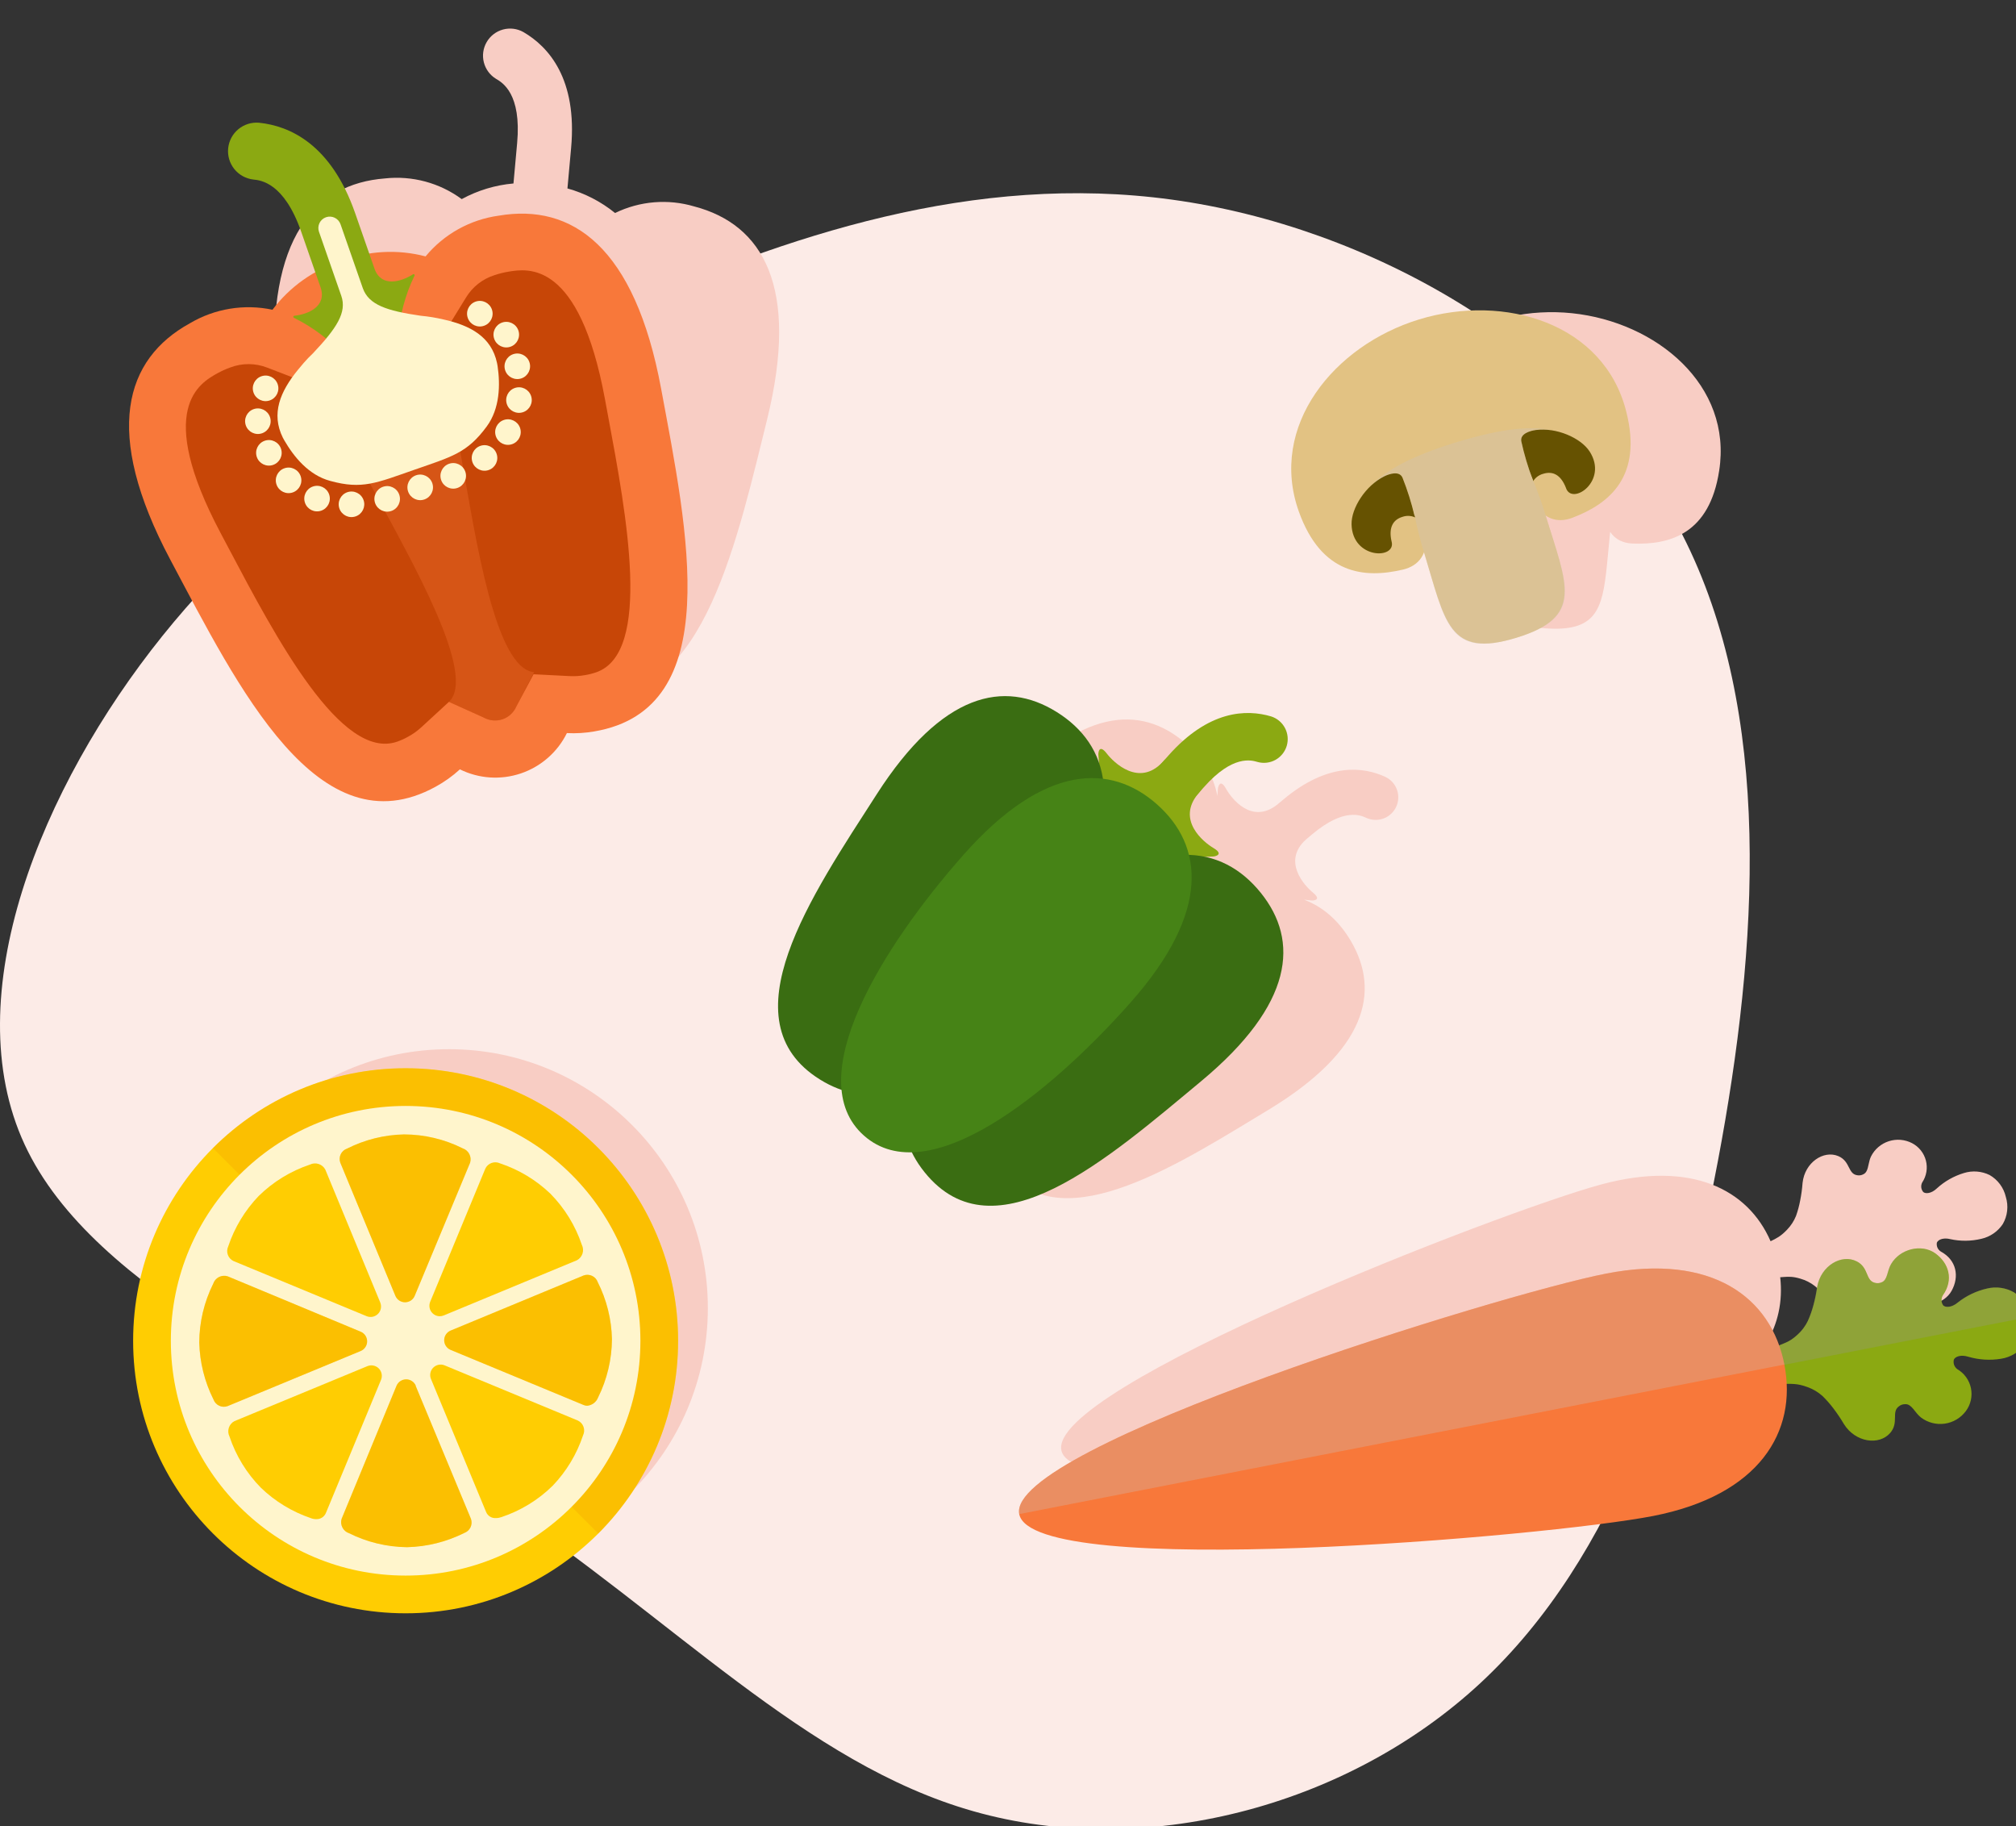 <svg width="106" height="96" viewBox="0 0 106 96" fill="none" xmlns="http://www.w3.org/2000/svg">
  <rect x="0" y="0" width="106" height="96" fill="#333333" stroke="none"/>
  <g clip-path="url(#clip0)">
    <path d="M90.522 59.975C88.476 71.349 84.955 81.87 77.845 88.474C70.735 95.078 60.042 97.735 51.203 95.224C42.346 92.723 35.358 85.043 25.99 78.86C16.621 72.676 4.927 68.004 1.293 60.164C-2.33 52.343 2.164 41.37 8.54 33.431C14.916 25.493 23.198 20.549 32.286 16.449C41.374 12.349 51.258 9.073 61.621 10.495C71.984 11.916 82.836 18.052 87.98 27.219C93.123 36.386 92.568 48.602 90.522 59.975Z" fill="#FCEBE7"/>
    <path d="M82.657 16.466C78.23 16.006 73.643 18.437 73.384 22.969C73.201 26.293 75.08 27.327 77.056 27.661C77.527 27.74 78 27.647 78.348 27.279C78.342 27.335 78.337 27.391 78.332 27.447C78.302 27.723 78.272 27.986 78.242 28.239C78.206 28.552 78.172 28.848 78.144 29.128C77.898 31.437 77.999 32.625 80.676 32.973C80.76 32.984 80.847 32.994 80.937 33.004C81.027 33.013 81.114 33.021 81.199 33.028C83.911 33.239 84.25 32.08 84.489 29.737C84.518 29.462 84.545 29.171 84.574 28.863L84.574 28.862C84.597 28.619 84.621 28.365 84.647 28.102C84.653 28.054 84.658 28.006 84.663 27.957C84.929 28.374 85.368 28.555 85.837 28.575C87.837 28.654 89.888 28.041 90.392 24.75C91.099 20.253 87.101 16.929 82.657 16.466Z" fill="#F8CDC4"/>
    <path d="M77.875 27.454C82.08 26.168 85.857 26.32 85.111 22.28C84.25 17.584 78.973 15.982 74.76 17.27C70.548 18.558 67.087 22.832 68.992 27.209C70.635 30.983 73.677 28.738 77.875 27.454Z" fill="#665201"/>
    <path d="M81.254 27.048C80.124 23.352 77.815 19.734 75.718 20.375C73.621 21.017 73.733 25.306 74.863 29.002C75.994 32.699 76.146 34.623 79.732 33.527C83.318 32.43 82.384 30.744 81.254 27.048Z" fill="#E2C283"/>
    <path d="M74.614 16.792C70.134 18.162 66.685 22.4 68.294 26.899C69.48 30.197 71.725 30.427 73.778 29.941C74.557 29.755 75.162 29.141 74.922 27.913C74.907 27.779 74.863 27.65 74.791 27.536C74.72 27.422 74.623 27.326 74.509 27.255C74.395 27.183 74.266 27.139 74.132 27.125C73.998 27.11 73.863 27.127 73.736 27.172C73.258 27.318 73.001 27.716 73.165 28.45C73.165 28.45 73.169 28.462 73.17 28.467C73.424 29.416 71.104 29.404 71.064 27.563C71.047 26.706 71.808 25.524 72.777 25.044C73.045 24.91 73.577 24.737 73.741 25.11C74.002 25.766 74.214 26.439 74.376 27.126C75.039 26.597 75.569 25.921 75.924 25.15C76.278 24.38 76.448 23.537 76.418 22.689C76.867 23.408 77.479 24.012 78.204 24.452C78.928 24.893 79.746 25.157 80.591 25.225C80.341 24.566 80.139 23.889 79.988 23.2C79.915 22.799 80.454 22.645 80.753 22.606C81.825 22.461 83.116 23.015 83.582 23.735C84.578 25.284 82.664 26.591 82.341 25.662C82.341 25.657 82.339 25.651 82.336 25.646C82.061 24.945 81.635 24.757 81.15 24.905C81.019 24.938 80.898 25 80.794 25.086C80.691 25.173 80.609 25.282 80.554 25.405C80.499 25.528 80.473 25.662 80.478 25.797C80.483 25.931 80.518 26.063 80.581 26.182C81.069 27.34 81.914 27.505 82.664 27.224C84.635 26.48 86.371 25.044 85.51 21.648C84.35 16.998 79.111 15.416 74.614 16.792Z" fill="#E2C283"/>
    <g style="mix-blend-mode:multiply" opacity="0.3">
      <path d="M76.777 23.189L76.416 23.299C74.283 23.967 72.899 24.681 72.083 25.537C72.293 25.337 72.53 25.169 72.788 25.038C73.056 24.904 73.588 24.731 73.752 25.105C74.008 25.74 74.215 26.394 74.372 27.061C74.519 27.798 74.707 28.526 74.936 29.242C76.019 32.78 76.146 34.623 79.732 33.527C83.318 32.43 82.409 30.826 81.327 27.288C81.116 26.566 80.864 25.858 80.573 25.165C80.33 24.524 80.135 23.867 79.99 23.197C79.917 22.796 80.455 22.642 80.754 22.603C81.044 22.566 81.338 22.572 81.625 22.621C80.464 22.37 78.919 22.552 76.777 23.189Z" fill="#C8C4C0"/>
    </g>
    <path d="M68.969 47.339C68.841 47.327 68.707 47.313 68.568 47.297C69.632 47.7 70.445 48.474 71.035 49.482C72.588 52.138 71.846 55.227 66.685 58.35C66.484 58.471 66.281 58.595 66.076 58.719C61.034 61.781 55.055 65.411 52.355 60.789C52.141 60.424 51.982 60.064 51.871 59.709C50.982 59.597 50.215 59.227 49.63 58.528C49.043 57.826 48.814 57.002 48.862 56.102C48.529 55.93 48.2 55.708 47.876 55.431C43.81 51.964 48.418 46.734 52.313 42.314L52.315 42.312L52.324 42.301C52.486 42.118 52.646 41.936 52.804 41.756C56.783 37.224 59.955 37.039 62.295 39.036C63.182 39.793 63.8 40.729 64.009 41.845C64.019 41.707 64.029 41.574 64.039 41.448C64.042 41.399 64.144 40.892 64.46 41.458C64.737 41.96 65.801 43.365 67.156 42.3C67.162 42.294 67.169 42.288 67.175 42.283C67.188 42.272 67.201 42.261 67.214 42.251L67.487 42.023C69.821 40.07 71.694 40.306 72.853 40.847C73.133 40.983 73.349 41.224 73.453 41.519C73.557 41.812 73.541 42.136 73.409 42.418C73.277 42.7 73.04 42.92 72.747 43.028C72.455 43.137 72.132 43.126 71.847 42.999C71.557 42.863 70.676 42.452 69.012 43.844L68.728 44.082C68.715 44.093 68.701 44.104 68.688 44.115L68.674 44.126C67.397 45.27 68.589 46.562 69.033 46.923C69.535 47.334 69.018 47.345 68.969 47.339Z" fill="#F8CDC4"/>
    <path d="M62.918 39.929C62.792 39.818 62.646 39.733 62.488 39.68C62.329 39.627 62.161 39.606 61.994 39.618C61.827 39.631 61.665 39.677 61.516 39.753C61.367 39.83 61.235 39.936 61.128 40.064C59.885 41.385 58.558 40.089 58.191 39.61C57.773 39.071 57.746 39.614 57.751 39.665C57.862 41.384 58.326 44.182 56.568 46.884C56.568 46.884 56.425 47.091 56.517 47.172" fill="#8BA912"/>
    <path d="M62.918 39.929C63.043 40.04 63.145 40.175 63.217 40.326C63.289 40.477 63.33 40.641 63.338 40.808C63.346 40.975 63.32 41.142 63.262 41.299C63.203 41.456 63.114 41.6 63 41.722C61.839 43.115 63.286 44.276 63.806 44.583C64.392 44.932 63.855 45.025 63.804 45.026C62.083 45.122 59.251 45.001 56.782 47.073C56.782 47.073 56.593 47.24 56.502 47.159" fill="#8BA912"/>
    <path d="M57.185 46.402C56.937 46.182 56.786 45.873 56.766 45.542C56.746 45.211 56.858 44.885 57.078 44.637L61.43 39.724C63.553 37.326 65.539 37.278 66.831 37.661C67.144 37.759 67.406 37.976 67.56 38.266C67.715 38.555 67.749 38.894 67.656 39.209C67.562 39.523 67.349 39.789 67.062 39.948C66.775 40.106 66.437 40.146 66.121 40.057C65.798 39.962 64.816 39.671 63.301 41.382L58.95 46.295C58.73 46.543 58.421 46.694 58.09 46.714C57.759 46.734 57.433 46.622 57.185 46.402Z" fill="#8BA912"/>
    <path d="M55.864 47.773C59.302 42.439 58.305 39.141 55.557 37.428C52.809 35.716 49.536 36.405 46.104 41.744C42.671 47.084 38.136 53.652 43.113 56.75C48.091 59.849 52.429 53.107 55.864 47.773Z" fill="#3A6D12"/>
    <path d="M55.984 47.879C60.864 43.821 64.257 44.412 66.29 46.934C68.322 49.455 68.033 52.786 63.15 56.844C58.267 60.902 52.292 66.192 48.615 61.626C44.937 57.06 51.106 51.935 55.984 47.879Z" fill="#3A6D12"/>
    <path d="M50.669 44.928C54.926 40.122 58.411 40.139 60.833 42.284C63.255 44.429 63.702 47.895 59.445 52.701C55.188 57.508 48.795 62.683 45.426 59.699C42.056 56.715 46.41 49.737 50.669 44.928Z" fill="#468316"/>
    <path d="M26.998 9.645C26.049 9.728 25.122 10.006 24.277 10.467C23.114 9.611 21.673 9.223 20.238 9.38C16.557 9.665 14.019 12.508 14.475 19.729C14.494 20.023 14.512 20.32 14.53 20.62C14.964 27.675 15.477 36.023 21.869 35.526C22.364 35.489 22.854 35.392 23.326 35.237C23.658 35.642 24.067 35.978 24.529 36.226C24.991 36.473 25.497 36.627 26.018 36.679C26.54 36.731 27.066 36.679 27.568 36.527C28.069 36.376 28.536 36.127 28.941 35.794C29.347 36.004 29.774 36.168 30.216 36.282C36.434 37.925 38.443 29.747 40.132 22.872L40.132 22.871L40.137 22.851C40.202 22.589 40.265 22.329 40.329 22.072C42.064 15.052 40.09 11.797 36.512 10.855C35.128 10.443 33.639 10.565 32.34 11.198C31.599 10.597 30.746 10.159 29.836 9.906L30.029 7.778C30.358 4.143 28.846 2.457 27.519 1.685C27.193 1.502 26.808 1.454 26.447 1.552C26.086 1.651 25.778 1.887 25.59 2.21C25.401 2.534 25.348 2.918 25.441 3.28C25.534 3.643 25.765 3.954 26.085 4.147C26.418 4.341 27.426 4.928 27.191 7.521L26.998 9.645Z" fill="#F8CDC4"/>
    <path d="M26.227 11.337C24.72 11.543 23.346 12.307 22.376 13.479C20.911 13.095 19.363 13.178 17.947 13.716C16.504 14.176 15.239 15.073 14.327 16.283C12.84 15.967 11.289 16.222 9.982 16.996C6.577 18.869 5.379 22.698 8.955 29.424C12.53 36.149 16.746 44.748 22.91 41.355C23.369 41.104 23.796 40.799 24.181 40.445C24.676 40.69 25.213 40.834 25.764 40.871C26.314 40.907 26.866 40.835 27.389 40.658C27.912 40.481 28.394 40.202 28.809 39.839C29.224 39.475 29.563 39.034 29.807 38.539C30.287 38.564 30.768 38.535 31.242 38.452C38.179 37.281 36.149 27.917 34.761 20.433C33.374 12.948 30.066 10.685 26.227 11.337Z" fill="#F8783A"/>
    <path d="M21.703 14.428C21.091 14.816 20.062 15.117 19.701 14.153L18.673 11.204C17.409 7.575 15.226 6.617 13.618 6.452C13.226 6.419 12.836 6.54 12.533 6.791C12.229 7.043 12.037 7.403 11.997 7.795C11.957 8.187 12.073 8.579 12.319 8.886C12.566 9.193 12.923 9.391 13.314 9.437C13.716 9.478 14.938 9.602 15.84 12.191L16.832 15.039C16.839 15.058 16.845 15.075 16.852 15.095C17.206 16.112 16.191 16.526 15.47 16.6C15.458 16.602 15.447 16.607 15.438 16.616C15.43 16.624 15.424 16.635 15.422 16.647C15.42 16.659 15.422 16.672 15.428 16.682C15.434 16.693 15.442 16.702 15.453 16.707C16.456 17.2 17.355 17.88 18.102 18.71L18.421 19.625C18.512 19.882 18.671 20.109 18.881 20.282C19.091 20.455 19.345 20.568 19.614 20.608C20.084 21.303 20.515 22.023 20.906 22.766C20.906 22.766 21.039 23.037 21.178 22.989C21.317 22.941 21.252 22.645 21.252 22.645C21.097 21.822 20.988 20.99 20.924 20.154C21.112 19.956 21.242 19.709 21.3 19.442C21.358 19.175 21.342 18.897 21.254 18.639L20.935 17.723C21.012 16.608 21.3 15.518 21.785 14.511C21.796 14.5 21.802 14.485 21.802 14.469C21.802 14.454 21.796 14.439 21.785 14.428C21.774 14.417 21.759 14.411 21.744 14.411C21.728 14.411 21.714 14.417 21.703 14.428Z" fill="#8BA912"/>
    <path d="M26.433 37.809C26.265 37.866 26.087 37.887 25.911 37.87C25.735 37.853 25.564 37.799 25.41 37.711L23.605 36.897L22.147 38.238C21.939 38.43 21.707 38.595 21.457 38.729C21.274 38.832 21.082 38.919 20.884 38.989C17.937 40.016 14.515 33.539 12.014 28.806L11.598 28.02C8.114 21.45 10.525 20.134 11.428 19.625C11.645 19.506 11.872 19.403 12.106 19.319C12.735 19.079 13.43 19.083 14.057 19.329L16.224 20.162L17.57 18.261C17.986 17.714 18.565 17.314 19.223 17.116C19.846 16.87 20.529 16.82 21.181 16.971L23.335 17.538L24.502 15.642C24.841 15.082 25.373 14.664 25.998 14.466C26.234 14.386 26.477 14.325 26.723 14.284C27.743 14.113 30.452 13.655 31.805 20.967L31.968 21.845C32.953 27.115 34.293 34.318 31.349 35.343C31.151 35.411 30.946 35.462 30.739 35.495C30.48 35.541 30.217 35.556 29.954 35.543L28.053 35.446L27.157 37.125C27.091 37.283 26.992 37.425 26.867 37.543C26.742 37.661 26.595 37.752 26.433 37.809Z" fill="#C74607"/>
    <path opacity="0.3" d="M26.432 37.809C26.6 37.75 26.752 37.656 26.881 37.533C27.009 37.41 27.109 37.261 27.175 37.096L28.084 35.337C26.041 35.156 25.031 28.398 24.269 24.123C23.508 19.849 23.228 18.262 23.858 16.959C23.254 16.785 19.975 16.857 19.224 17.119C18.473 17.38 15.873 19.357 15.497 19.872C16.797 20.493 17.567 21.912 19.626 25.741C21.684 29.57 25.092 35.486 23.605 36.898L25.41 37.711C25.564 37.799 25.734 37.853 25.91 37.87C26.087 37.887 26.265 37.866 26.432 37.809Z" fill="#F8783A"/>
    <path d="M14.186 21.05C14.536 20.928 14.722 20.545 14.599 20.195C14.477 19.844 14.094 19.659 13.744 19.781C13.393 19.903 13.208 20.286 13.33 20.637C13.452 20.987 13.835 21.172 14.186 21.05Z" fill="#FFF5CC"/>
    <path d="M13.78 22.777C14.131 22.655 14.316 22.272 14.194 21.921C14.072 21.571 13.689 21.386 13.338 21.508C12.988 21.63 12.803 22.013 12.925 22.363C13.047 22.714 13.43 22.899 13.78 22.777Z" fill="#FFF5CC"/>
    <path d="M14.36 24.44C14.71 24.318 14.896 23.935 14.773 23.585C14.651 23.234 14.268 23.049 13.918 23.171C13.567 23.293 13.382 23.676 13.504 24.027C13.626 24.377 14.009 24.562 14.36 24.44Z" fill="#FFF5CC"/>
    <path d="M15.394 25.887C15.745 25.765 15.93 25.382 15.808 25.031C15.686 24.681 15.303 24.495 14.952 24.618C14.602 24.74 14.417 25.123 14.539 25.473C14.661 25.824 15.044 26.009 15.394 25.887Z" fill="#FFF5CC"/>
    <path d="M16.891 26.846C17.242 26.724 17.427 26.341 17.305 25.99C17.183 25.64 16.8 25.455 16.449 25.577C16.099 25.699 15.914 26.082 16.036 26.432C16.158 26.783 16.541 26.968 16.891 26.846Z" fill="#FFF5CC"/>
    <path d="M18.702 27.146C19.052 27.024 19.238 26.641 19.116 26.291C18.993 25.94 18.61 25.755 18.26 25.877C17.909 25.999 17.724 26.383 17.846 26.733C17.968 27.084 18.352 27.269 18.702 27.146Z" fill="#FFF5CC"/>
    <path d="M20.579 26.861C20.929 26.739 21.114 26.355 20.992 26.005C20.87 25.654 20.487 25.469 20.137 25.591C19.786 25.713 19.601 26.097 19.723 26.447C19.845 26.798 20.228 26.983 20.579 26.861Z" fill="#FFF5CC"/>
    <path d="M25.45 17.126C25.801 17.004 25.986 16.62 25.864 16.27C25.742 15.919 25.359 15.734 25.008 15.856C24.658 15.979 24.473 16.362 24.595 16.712C24.717 17.063 25.1 17.248 25.45 17.126Z" fill="#FFF5CC"/>
    <path d="M26.841 18.227C27.192 18.105 27.377 17.721 27.255 17.371C27.133 17.02 26.749 16.835 26.399 16.957C26.048 17.079 25.863 17.463 25.985 17.813C26.108 18.164 26.491 18.349 26.841 18.227Z" fill="#FFF5CC"/>
    <path d="M27.421 19.89C27.771 19.768 27.956 19.385 27.834 19.034C27.712 18.684 27.329 18.499 26.978 18.621C26.628 18.743 26.443 19.126 26.565 19.477C26.687 19.827 27.07 20.012 27.421 19.89Z" fill="#FFF5CC"/>
    <path d="M27.509 21.666C27.859 21.544 28.044 21.161 27.922 20.811C27.8 20.46 27.417 20.275 27.067 20.397C26.716 20.519 26.531 20.902 26.653 21.253C26.775 21.603 27.158 21.788 27.509 21.666Z" fill="#FFF5CC"/>
    <path d="M26.929 23.349C27.28 23.227 27.465 22.844 27.343 22.493C27.221 22.143 26.837 21.957 26.487 22.08C26.136 22.202 25.951 22.585 26.073 22.935C26.195 23.286 26.579 23.471 26.929 23.349Z" fill="#FFF5CC"/>
    <path d="M25.697 24.709C26.047 24.587 26.233 24.204 26.11 23.854C25.988 23.503 25.605 23.318 25.255 23.44C24.904 23.562 24.719 23.945 24.841 24.296C24.963 24.646 25.346 24.832 25.697 24.709Z" fill="#FFF5CC"/>
    <path d="M24.052 25.651C24.402 25.529 24.588 25.145 24.465 24.795C24.343 24.444 23.96 24.259 23.61 24.381C23.259 24.503 23.074 24.887 23.196 25.237C23.318 25.588 23.701 25.773 24.052 25.651Z" fill="#FFF5CC"/>
    <path d="M22.315 26.256C22.666 26.134 22.851 25.75 22.729 25.4C22.607 25.049 22.224 24.864 21.873 24.986C21.523 25.109 21.337 25.492 21.459 25.842C21.582 26.193 21.965 26.378 22.315 26.256Z" fill="#FFF5CC"/>
    <path d="M23.314 16.793C22.922 16.701 22.523 16.636 22.122 16.599C20.322 16.339 19.396 16.023 19.08 15.161L17.905 11.79C17.853 11.64 17.743 11.516 17.599 11.447C17.456 11.378 17.291 11.368 17.141 11.421C16.991 11.473 16.867 11.583 16.798 11.726C16.729 11.87 16.719 12.034 16.772 12.185L17.707 14.87C17.764 15.032 17.841 15.253 17.945 15.553C18.247 16.42 17.709 17.246 16.456 18.573C16.284 18.734 16.12 18.904 15.966 19.083C15.866 19.197 15.765 19.318 15.654 19.455C14.736 20.585 14.243 21.742 14.872 23.01C14.88 23.032 14.934 23.125 14.95 23.151C15.444 24.002 16.221 24.977 17.367 25.283C19.043 25.744 19.794 25.39 21.777 24.699C23.76 24.009 24.567 23.816 25.594 22.416C26.29 21.468 26.306 20.218 26.163 19.244C26.154 19.216 26.139 19.11 26.134 19.086C25.841 17.708 24.736 17.108 23.314 16.793Z" fill="#FFF5CC"/>
    <path d="M23.609 82.375C31.125 82.375 37.218 76.282 37.218 68.766C37.218 61.25 31.125 55.157 23.609 55.157C16.093 55.157 10 61.25 10 68.766C10 76.282 16.093 82.375 23.609 82.375Z" fill="#F8CDC4"/>
    <path d="M21.328 56.157C29.24 56.157 35.655 62.572 35.655 70.485C35.655 78.398 29.24 84.812 21.328 84.812C13.415 84.812 7 78.398 7 70.485C7 62.572 13.415 56.157 21.328 56.157Z" fill="#FFCD02"/>
    <g style="mix-blend-mode:multiply" opacity="0.3">
      <path d="M31.458 60.355C34.144 63.042 35.653 66.686 35.653 70.486C35.653 74.285 34.144 77.929 31.458 80.616L11.197 60.355C13.884 57.669 17.528 56.16 21.328 56.16C25.127 56.16 28.771 57.669 31.458 60.355Z" fill="#F19F00"/>
    </g>
    <path d="M21.328 58.14C28.145 58.14 33.672 63.667 33.672 70.485C33.672 77.302 28.145 82.829 21.328 82.829C14.51 82.829 8.983 77.302 8.983 70.485C8.983 63.667 14.51 58.14 21.328 58.14Z" fill="#FFF5CC"/>
    <path d="M24.763 79.848L21.853 72.85H21.864C21.822 72.75 21.751 72.665 21.661 72.605C21.571 72.545 21.465 72.513 21.356 72.513C21.248 72.513 21.142 72.545 21.052 72.605C20.961 72.665 20.891 72.75 20.849 72.85L17.961 79.848C17.915 79.999 17.931 80.163 18.004 80.303C18.077 80.444 18.201 80.551 18.351 80.601C19.292 81.07 20.326 81.321 21.377 81.336H21.413C22.454 81.311 23.477 81.056 24.408 80.59C24.553 80.539 24.672 80.431 24.739 80.292C24.805 80.153 24.814 79.993 24.763 79.848Z" fill="#FFCD02"/>
    <path d="M16.933 79.78C17.024 79.722 17.095 79.637 17.136 79.537L20.035 72.537C20.076 72.436 20.087 72.326 20.065 72.22C20.044 72.113 19.992 72.016 19.915 71.939C19.838 71.862 19.74 71.81 19.634 71.788C19.527 71.767 19.417 71.778 19.317 71.819L12.325 74.71C12.185 74.784 12.079 74.91 12.031 75.061C11.983 75.213 11.995 75.377 12.066 75.518C12.405 76.53 12.969 77.451 13.717 78.211C14.466 78.933 15.366 79.479 16.352 79.812C16.439 79.846 16.533 79.863 16.627 79.862C16.735 79.867 16.842 79.838 16.933 79.78Z" fill="#FFCD02"/>
    <path d="M18.962 70.007C19.063 70.048 19.149 70.119 19.21 70.209C19.271 70.3 19.303 70.406 19.303 70.516C19.303 70.625 19.271 70.731 19.21 70.822C19.149 70.912 19.063 70.983 18.962 71.024L11.965 73.921C11.893 73.946 11.816 73.958 11.74 73.954C11.663 73.95 11.588 73.931 11.52 73.898C11.45 73.865 11.389 73.818 11.338 73.761C11.287 73.704 11.247 73.638 11.222 73.566C10.756 72.635 10.502 71.614 10.477 70.573C10.482 69.501 10.733 68.445 11.211 67.484C11.261 67.334 11.367 67.209 11.508 67.136C11.649 67.063 11.813 67.048 11.965 67.094L18.962 70.007Z" fill="#FFCD02"/>
    <path d="M12.276 66.293L19.276 69.192C19.376 69.233 19.486 69.244 19.593 69.223C19.699 69.201 19.797 69.149 19.874 69.072C19.951 68.996 20.003 68.898 20.024 68.791C20.045 68.685 20.035 68.575 19.994 68.474L17.103 61.482C17.028 61.343 16.902 61.238 16.751 61.19C16.6 61.141 16.436 61.154 16.294 61.224C15.283 61.562 14.362 62.127 13.601 62.874C12.879 63.627 12.332 64.531 12.001 65.52C11.935 65.659 11.927 65.819 11.978 65.963C12.03 66.109 12.137 66.227 12.276 66.293Z" fill="#FFCD02"/>
    <path d="M18.247 60.383C19.176 59.914 20.199 59.659 21.239 59.637C22.312 59.638 23.369 59.888 24.328 60.369C24.478 60.419 24.603 60.526 24.676 60.667C24.749 60.807 24.764 60.971 24.719 61.122L21.806 68.12C21.765 68.221 21.694 68.307 21.604 68.368C21.513 68.428 21.406 68.461 21.297 68.461C21.188 68.461 21.081 68.428 20.991 68.368C20.9 68.307 20.83 68.221 20.788 68.12L17.892 61.122C17.866 61.051 17.855 60.974 17.859 60.898C17.863 60.822 17.882 60.747 17.915 60.678C17.948 60.61 17.994 60.548 18.051 60.497C18.108 60.447 18.175 60.407 18.247 60.383Z" fill="#FFCD02"/>
    <path d="M30.628 65.9C30.677 65.749 30.664 65.585 30.594 65.444C30.253 64.432 29.687 63.511 28.938 62.751C28.184 62.031 27.281 61.487 26.292 61.158C26.153 61.092 25.994 61.084 25.849 61.136C25.704 61.187 25.585 61.294 25.519 61.433L22.62 68.433C22.586 68.516 22.572 68.607 22.58 68.696C22.588 68.786 22.619 68.872 22.668 68.947C22.718 69.022 22.785 69.084 22.864 69.128C22.942 69.171 23.031 69.194 23.121 69.195C23.195 69.195 23.269 69.18 23.338 69.151L30.335 66.252C30.475 66.177 30.58 66.051 30.628 65.9Z" fill="#FFCD02"/>
    <path d="M31.444 73.472C31.398 73.589 31.32 73.69 31.221 73.766C31.121 73.842 31.002 73.888 30.877 73.901C30.813 73.901 30.749 73.888 30.69 73.863L23.693 70.964C23.593 70.922 23.507 70.851 23.447 70.761C23.387 70.671 23.355 70.565 23.355 70.456C23.355 70.348 23.387 70.242 23.447 70.151C23.507 70.061 23.593 69.991 23.693 69.949L30.69 67.05C30.762 67.024 30.838 67.013 30.915 67.017C30.991 67.021 31.065 67.04 31.134 67.073C31.203 67.106 31.265 67.152 31.315 67.209C31.366 67.266 31.405 67.332 31.43 67.404C31.899 68.335 32.153 69.358 32.176 70.4C32.169 71.466 31.919 72.517 31.444 73.472Z" fill="#FFCD02"/>
    <path d="M30.38 74.677L23.379 71.778C23.279 71.736 23.168 71.725 23.061 71.747C22.954 71.768 22.856 71.821 22.779 71.898C22.702 71.975 22.65 72.073 22.629 72.18C22.608 72.287 22.619 72.398 22.662 72.498L25.563 79.496C25.606 79.594 25.678 79.677 25.77 79.733C25.861 79.788 25.968 79.814 26.075 79.806C26.175 79.806 26.275 79.788 26.369 79.754C27.381 79.416 28.302 78.852 29.062 78.104C29.782 77.351 30.325 76.449 30.655 75.461C30.689 75.391 30.709 75.316 30.714 75.239C30.719 75.161 30.708 75.084 30.682 75.011C30.657 74.938 30.617 74.871 30.565 74.813C30.513 74.756 30.45 74.71 30.38 74.677Z" fill="#FFCD02"/>
    <g style="mix-blend-mode:multiply" opacity="0.3">
      <path d="M24.763 79.848L21.853 72.85H21.864C21.822 72.75 21.751 72.665 21.661 72.605C21.571 72.545 21.465 72.513 21.356 72.513C21.248 72.513 21.142 72.545 21.052 72.605C20.961 72.665 20.891 72.75 20.849 72.85L17.961 79.848C17.915 79.999 17.931 80.163 18.004 80.303C18.077 80.444 18.201 80.551 18.351 80.601C19.292 81.07 20.326 81.321 21.377 81.336H21.413C22.454 81.311 23.477 81.056 24.408 80.59C24.553 80.539 24.672 80.431 24.739 80.292C24.805 80.153 24.814 79.993 24.763 79.848Z" fill="#F19F00"/>
      <path d="M19.21 70.209C19.149 70.119 19.063 70.048 18.962 70.007L11.965 67.094C11.813 67.048 11.649 67.063 11.508 67.136C11.367 67.209 11.261 67.334 11.211 67.484C10.733 68.445 10.482 69.501 10.477 70.573C10.502 71.614 10.756 72.635 11.222 73.566C11.247 73.638 11.287 73.704 11.338 73.761C11.389 73.818 11.45 73.865 11.52 73.898C11.588 73.931 11.663 73.95 11.74 73.954C11.816 73.958 11.893 73.946 11.965 73.921L18.962 71.024C19.063 70.983 19.149 70.912 19.21 70.822C19.271 70.731 19.303 70.625 19.303 70.516C19.303 70.406 19.271 70.3 19.21 70.209Z" fill="#F19F00"/>
      <path d="M18.247 60.383C19.176 59.914 20.199 59.659 21.239 59.637C22.312 59.638 23.369 59.888 24.328 60.369C24.478 60.419 24.603 60.526 24.676 60.667C24.749 60.807 24.764 60.971 24.719 61.122L21.806 68.12C21.765 68.221 21.694 68.307 21.604 68.368C21.513 68.428 21.406 68.461 21.297 68.461C21.188 68.461 21.081 68.428 20.991 68.368C20.9 68.307 20.83 68.221 20.788 68.12L17.892 61.122C17.866 61.051 17.855 60.974 17.859 60.898C17.863 60.822 17.882 60.747 17.915 60.678C17.948 60.61 17.994 60.548 18.051 60.497C18.108 60.447 18.175 60.407 18.247 60.383Z" fill="#F19F00"/>
      <path d="M31.221 73.766C31.32 73.69 31.398 73.589 31.444 73.472C31.919 72.517 32.169 71.466 32.176 70.4C32.153 69.358 31.899 68.335 31.43 67.404C31.405 67.332 31.366 67.266 31.315 67.209C31.265 67.152 31.203 67.106 31.134 67.073C31.065 67.04 30.991 67.021 30.915 67.017C30.838 67.013 30.762 67.024 30.69 67.05L23.693 69.949C23.593 69.991 23.507 70.061 23.447 70.151C23.387 70.242 23.355 70.348 23.355 70.456C23.355 70.565 23.387 70.671 23.447 70.761C23.507 70.851 23.593 70.922 23.693 70.964L30.69 73.863C30.749 73.888 30.813 73.901 30.877 73.901C31.002 73.888 31.121 73.842 31.221 73.766Z" fill="#F19F00"/>
    </g>
    <path d="M98.672 69.449C98.093 69.849 97.137 69.687 96.589 68.938C96.415 68.68 96.225 68.433 96.02 68.198C95.838 67.986 95.639 67.788 95.425 67.608C95.198 67.43 94.938 67.298 94.66 67.219C94.257 67.099 94.036 67.115 93.771 67.133C93.738 67.135 93.704 67.138 93.669 67.14C93.647 67.141 93.625 67.142 93.602 67.144C93.673 67.77 93.647 68.391 93.516 68.992C93.032 71.218 91.117 73.172 87.413 74.168C87.181 74.23 86.909 74.298 86.601 74.37C79.978 75.912 56.66 79.424 55.816 76.282C54.931 72.994 78.99 63.666 84.211 62.262C88.927 60.994 91.911 62.523 93.096 65.253C93.406 65.103 93.638 64.989 93.965 64.643C94.166 64.435 94.325 64.19 94.434 63.921C94.528 63.656 94.601 63.384 94.653 63.107C94.713 62.802 94.755 62.494 94.778 62.184C94.893 61.111 95.882 60.45 96.657 60.777C96.984 60.916 97.106 61.156 97.213 61.368C97.315 61.567 97.403 61.741 97.638 61.78C97.751 61.804 97.868 61.788 97.97 61.734C98.154 61.652 98.2 61.443 98.25 61.212C98.281 61.073 98.313 60.926 98.377 60.794C98.472 60.605 98.603 60.438 98.763 60.301C98.923 60.164 99.109 60.06 99.309 59.995C99.51 59.93 99.721 59.905 99.931 59.922C100.141 59.94 100.345 59.998 100.533 60.095C100.712 60.188 100.869 60.317 100.995 60.475C101.121 60.633 101.212 60.815 101.262 61.01C101.313 61.206 101.322 61.409 101.288 61.608C101.254 61.807 101.179 61.997 101.067 62.165C101.026 62.245 101.009 62.336 101.019 62.426C101.03 62.516 101.068 62.6 101.127 62.668C101.245 62.766 101.545 62.753 101.834 62.478C102.243 62.103 102.732 61.826 103.263 61.666C103.711 61.527 104.195 61.566 104.615 61.773C104.829 61.896 105.015 62.062 105.161 62.26C105.307 62.458 105.411 62.684 105.466 62.925C105.539 63.16 105.562 63.408 105.535 63.653C105.507 63.897 105.43 64.134 105.307 64.347C105.176 64.546 105.007 64.715 104.814 64.847C104.624 64.977 104.41 65.072 104.182 65.124C103.643 65.254 103.081 65.26 102.539 65.141C102.274 65.076 102.065 65.122 101.943 65.204C101.891 65.24 101.856 65.283 101.839 65.326C101.823 65.415 101.834 65.507 101.87 65.59C101.906 65.672 101.966 65.742 102.043 65.791C102.882 66.247 103.025 67.11 102.62 67.849C102.518 68.037 102.371 68.191 102.198 68.309C101.688 68.661 100.941 68.696 100.398 68.33C100.274 68.248 100.172 68.136 100.075 68.031C99.917 67.858 99.774 67.702 99.575 67.724C99.483 67.727 99.395 67.755 99.32 67.806C99.302 67.818 99.286 67.832 99.27 67.846C99.087 67.998 99.098 68.192 99.111 68.415C99.125 68.651 99.141 68.92 98.929 69.204C98.856 69.301 98.769 69.383 98.672 69.449Z" fill="#F8CDC4"/>
    <path d="M92.492 71.991C92.598 72.531 93.106 72.735 93.643 72.747C94.181 72.76 94.459 72.703 95.049 72.924C95.335 73.028 95.599 73.185 95.826 73.389C96.038 73.596 96.233 73.819 96.411 74.056C96.609 74.317 96.791 74.59 96.957 74.872C97.563 75.833 98.803 76 99.385 75.331C99.86 74.781 99.427 74.229 99.848 73.928C99.943 73.853 100.061 73.814 100.182 73.818C100.522 73.805 100.676 74.263 101.003 74.518C101.18 74.652 101.382 74.75 101.596 74.805C101.811 74.861 102.035 74.873 102.254 74.842C102.474 74.811 102.685 74.736 102.876 74.622C103.066 74.509 103.233 74.358 103.365 74.18C103.491 74.01 103.58 73.814 103.626 73.607C103.672 73.399 103.673 73.185 103.631 72.977C103.588 72.769 103.502 72.572 103.378 72.4C103.254 72.227 103.095 72.083 102.911 71.976C102.835 71.919 102.777 71.841 102.745 71.751C102.714 71.661 102.71 71.564 102.734 71.472C102.801 71.325 103.09 71.198 103.49 71.324C104.051 71.489 104.642 71.525 105.218 71.43C105.706 71.353 106.146 71.093 106.447 70.702C106.592 70.487 106.69 70.244 106.737 69.989C106.784 69.734 106.777 69.472 106.718 69.219C106.677 68.963 106.584 68.718 106.445 68.499C106.306 68.281 106.123 68.093 105.908 67.948C105.481 67.698 104.975 67.623 104.494 67.736C103.923 67.863 103.389 68.118 102.932 68.482C102.611 68.749 102.296 68.741 102.176 68.629C102.12 68.553 102.087 68.461 102.083 68.366C102.079 68.271 102.103 68.177 102.153 68.096C102.736 67.275 102.471 66.394 101.746 65.882C101.021 65.371 99.889 65.662 99.431 66.458C99.22 66.816 99.253 67.297 98.933 67.413C98.822 67.463 98.696 67.472 98.579 67.438C98.079 67.317 98.272 66.642 97.627 66.312C96.834 65.906 95.747 66.531 95.548 67.649C95.503 67.974 95.438 68.295 95.352 68.612C95.276 68.897 95.177 69.175 95.055 69.444C94.923 69.717 94.738 69.963 94.513 70.166C94.025 70.615 93.785 70.589 93.277 70.857C92.969 71.018 92.388 71.457 92.492 71.991Z" fill="#8BA912"/>
    <g style="mix-blend-mode:multiply" opacity="0.3">
      <path d="M105.9 67.946C105.473 67.697 104.966 67.621 104.485 67.735C103.915 67.862 103.381 68.117 102.923 68.48C102.603 68.748 102.287 68.739 102.167 68.628C102.111 68.551 102.079 68.46 102.074 68.365C102.07 68.269 102.095 68.175 102.144 68.094C102.727 67.274 102.462 66.392 101.737 65.881C101.012 65.369 99.88 65.661 99.422 66.457C99.212 66.814 99.244 67.296 98.925 67.412C98.813 67.462 98.688 67.471 98.57 67.436C98.07 67.315 98.264 66.641 97.619 66.31C96.825 65.905 95.739 66.529 95.539 67.647C95.494 67.972 95.429 68.294 95.344 68.611C95.271 68.896 95.174 69.174 95.055 69.443C94.923 69.717 94.738 69.963 94.512 70.166C94.025 70.615 93.785 70.589 93.276 70.856C92.969 71.017 92.387 71.456 92.492 71.991C92.492 71.996 92.493 72.002 92.495 72.007L106.711 69.228C106.672 68.97 106.579 68.723 106.44 68.502C106.3 68.282 106.116 68.092 105.9 67.946Z" fill="#969390"/>
    </g>
    <path d="M84.441 66.955C90.027 65.863 93.134 68.216 93.821 71.734C94.509 75.252 92.517 78.602 86.931 79.694C81.344 80.785 54.278 83.115 53.59 79.597C52.902 76.079 78.857 68.046 84.441 66.955Z" fill="#F8783A"/>
    <g style="mix-blend-mode:multiply" opacity="0.3">
      <path d="M53.59 79.597C52.904 76.087 78.857 68.046 84.441 66.955C90.025 65.863 93.133 68.216 93.821 71.734L53.59 79.597Z" fill="#C8C4C0"/>
    </g>
  </g>
  <defs>
    <clipPath id="clip0">
      <rect width="106" height="96" fill="white"/>
    </clipPath>
  </defs>
</svg>
